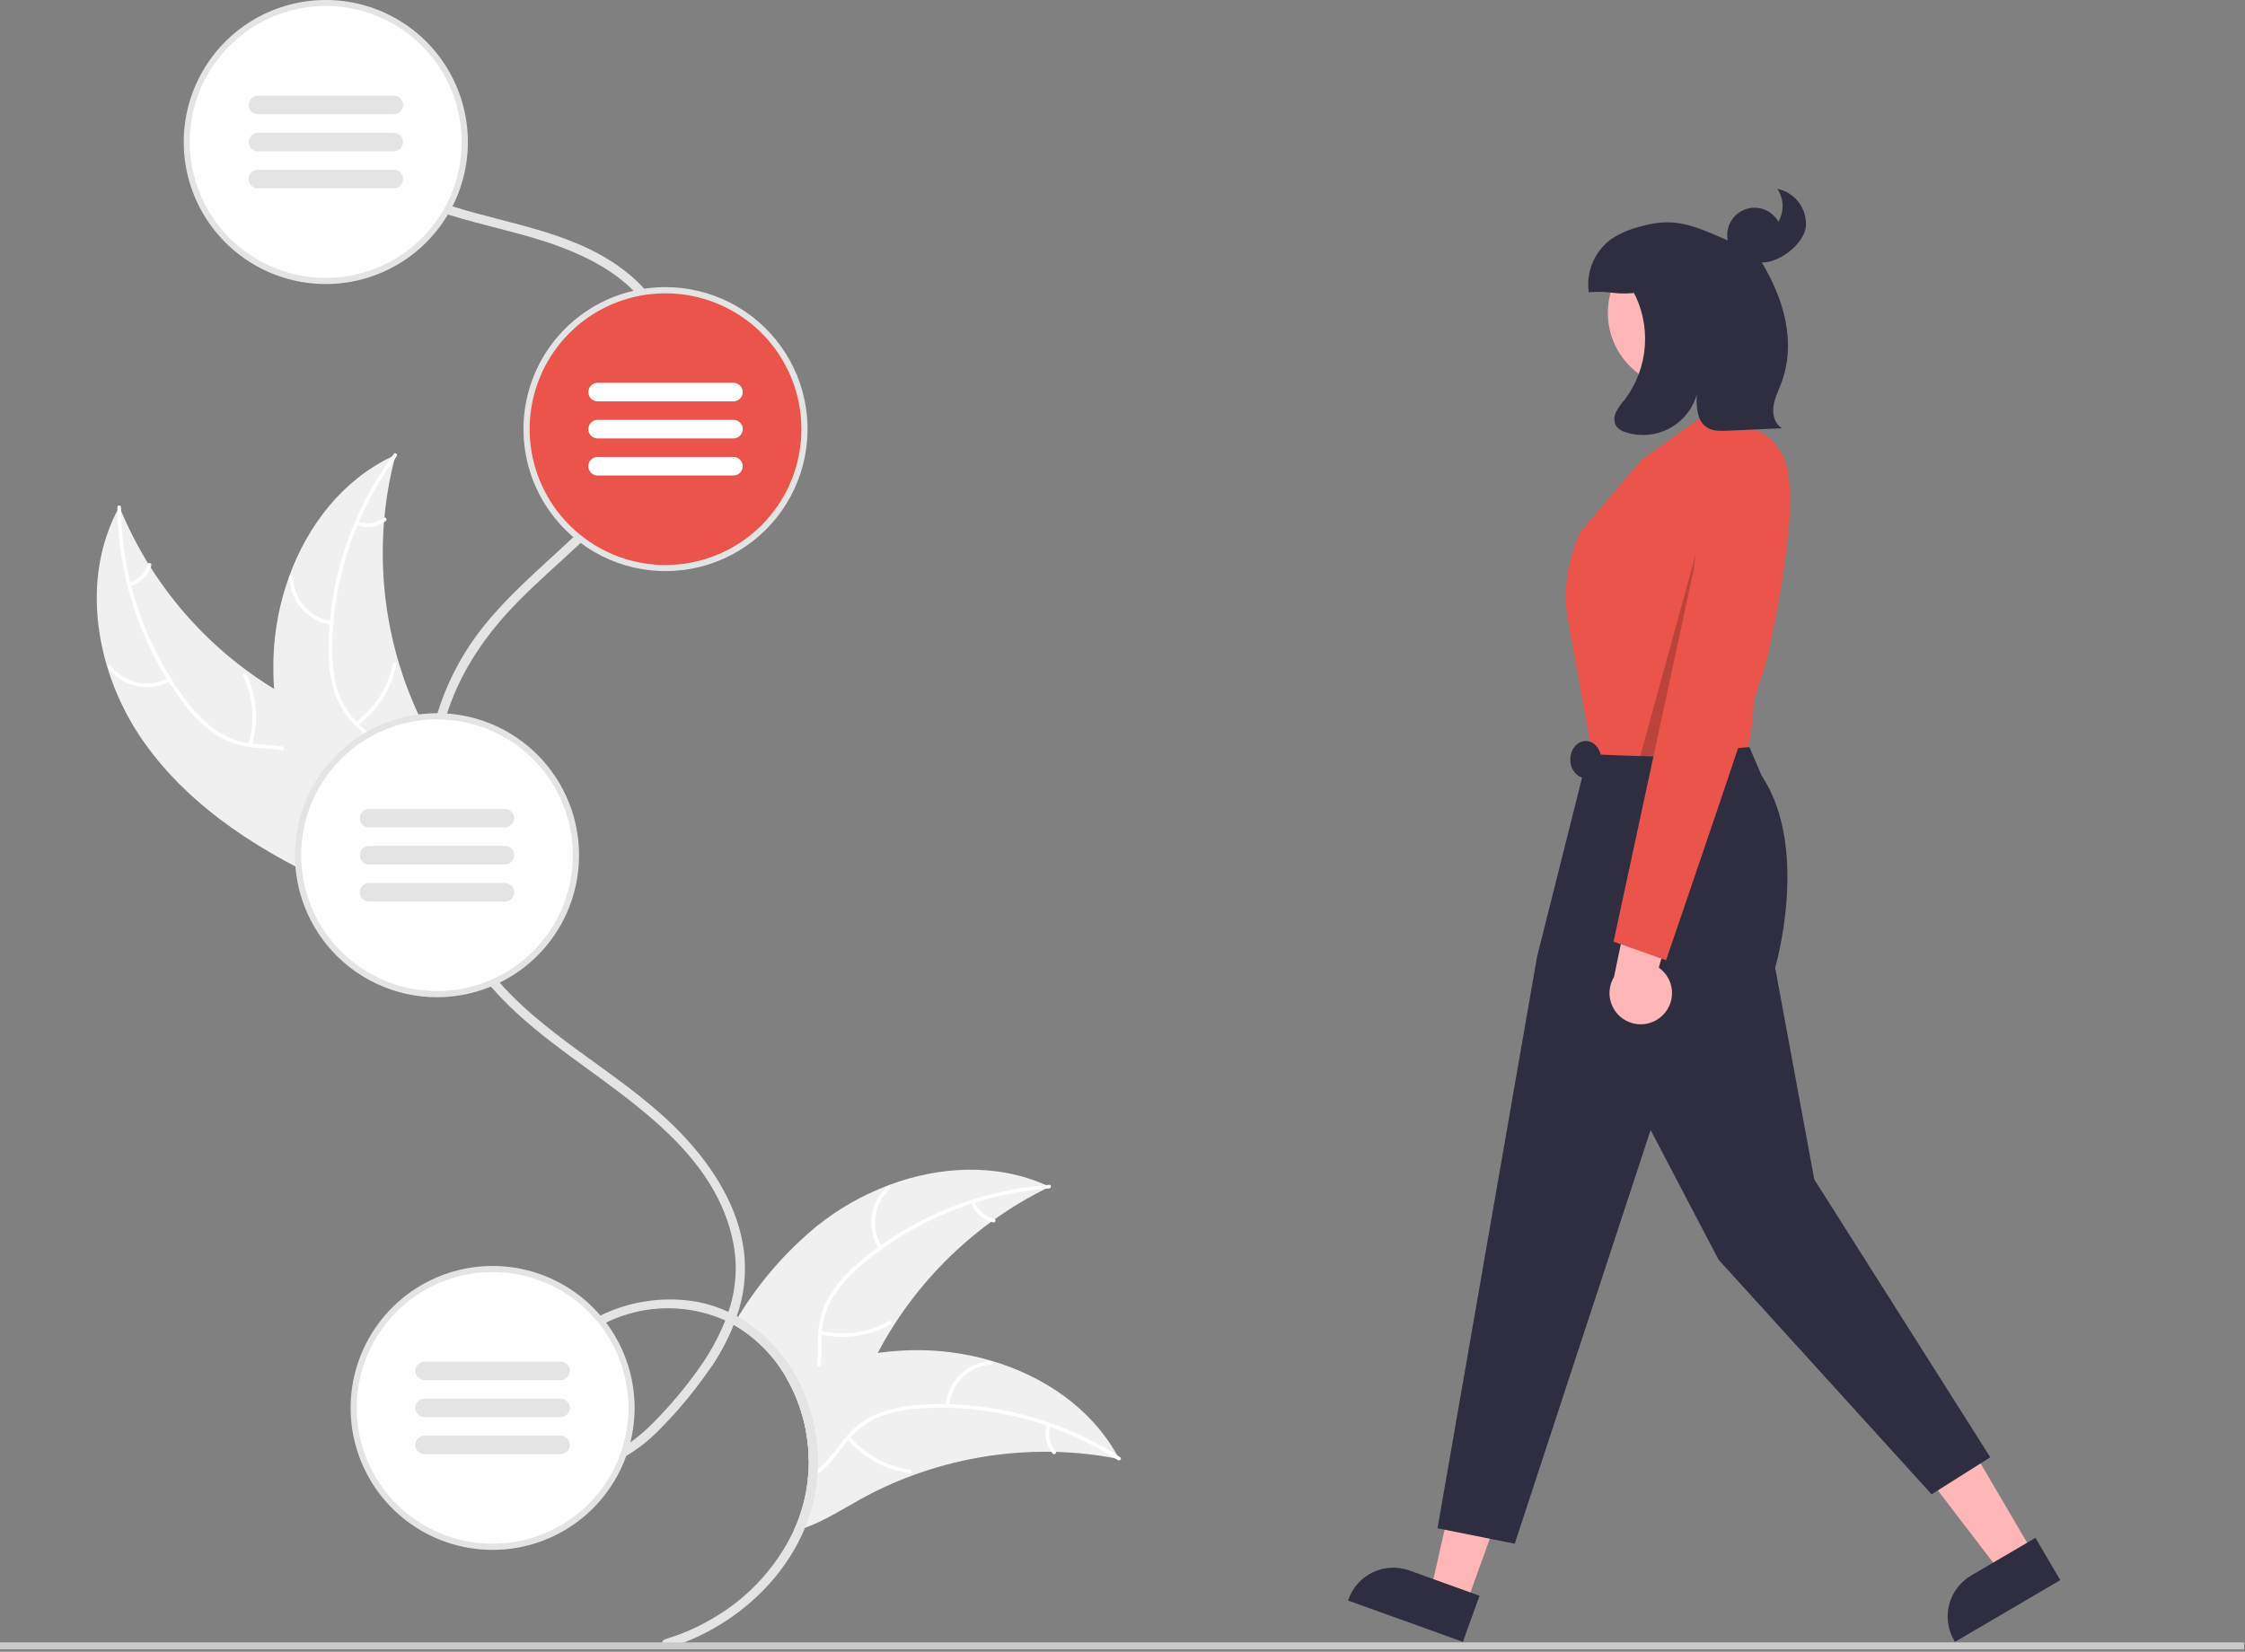 <svg width="727" height="535" viewBox="0 0 727 535" fill="none" xmlns="http://www.w3.org/2000/svg">
<rect x="0" y="0" width="727" height="535" fill="#808080" stroke="none"/>
<g clip-path="url(#clip0)">
<path d="M339.926 384.39C339.496 384.6 339.076 384.8 338.646 385.02C332.895 387.86 327.384 391.161 322.166 394.89C321.756 395.17 321.346 395.47 320.946 395.76C308.481 404.864 297.813 416.203 289.486 429.2C287.605 432.12 285.866 435.13 284.246 438.2C283.006 440.58 281.839 443 280.746 445.46C276.636 454.79 272.976 465.44 264.886 471.16C264.017 471.784 263.101 472.339 262.145 472.82C262.065 472.86 261.976 472.9 261.895 472.94C261.849 467.703 261.051 462.5 259.525 457.49C259.275 456.65 258.996 455.81 258.696 454.99C258.556 454.6 258.415 454.21 258.256 453.83C257.262 451.199 256.047 448.656 254.625 446.23C250.576 439.087 244.684 433.161 237.565 429.07C235.513 434.158 232.901 439.001 229.775 443.51C232.136 438.55 234.696 433.71 237.506 429.03C237.573 428.901 237.65 428.777 237.736 428.66C238.156 427.94 238.596 427.23 239.036 426.52C245.82 415.366 254.43 405.431 264.506 397.13C271.482 391.531 279.298 387.07 287.666 383.91C304.266 377.64 322.696 376.74 338.716 383.84C339.126 384.02 339.525 384.2 339.926 384.39Z" fill="#F0F0F0"/>
<path d="M339.756 384.93C339.386 384.96 339.016 384.99 338.645 385.02C330.853 385.672 323.156 387.185 315.696 389.53C315.326 389.65 314.946 389.77 314.565 389.89C304.236 393.24 294.488 398.169 285.665 404.5C285.576 404.56 285.476 404.63 285.386 404.7C283.335 406.19 281.339 407.757 279.395 409.4C275.665 412.409 272.435 415.99 269.826 420.01C267.769 423.378 266.526 427.178 266.196 431.11C266.156 431.5 266.125 431.9 266.096 432.29C266.085 432.61 266.065 432.92 266.056 433.24C265.966 436.24 266.105 439.29 265.815 442.28C265.7 443.643 265.459 444.992 265.096 446.31C264.375 448.859 262.995 451.173 261.096 453.02C260.358 453.749 259.555 454.409 258.696 454.99C258.556 454.6 258.416 454.21 258.256 453.83C259.105 453.241 259.895 452.571 260.616 451.83C261.954 450.459 262.981 448.815 263.625 447.01C264.112 445.602 264.434 444.142 264.586 442.66C264.926 439.72 264.786 436.7 264.855 433.77C264.875 433.01 264.916 432.26 264.976 431.52C265.223 427.731 266.276 424.039 268.065 420.69C270.461 416.552 273.546 412.852 277.186 409.75C279.466 407.71 281.849 405.788 284.326 403.99C284.646 403.75 284.966 403.51 285.296 403.29C301.05 392.16 319.493 385.444 338.716 383.84C339.085 383.8 339.446 383.78 339.815 383.75C340.576 383.69 340.516 384.88 339.756 384.93Z" fill="white"/>
<path d="M284.611 404.471C282.601 401.285 281.789 397.487 282.32 393.757C282.851 390.027 284.69 386.607 287.51 384.108C288.082 383.605 288.892 384.47 288.318 384.975C285.689 387.297 283.975 390.483 283.488 393.957C283.001 397.431 283.772 400.966 285.661 403.922C286.071 404.564 285.019 405.11 284.611 404.471Z" fill="white"/>
<path d="M265.837 431.028C273.333 432.795 281.22 431.672 287.925 427.882C288.589 427.506 289.138 428.557 288.474 428.932C281.49 432.863 273.28 434.015 265.483 432.159C264.74 431.982 265.098 430.852 265.837 431.028Z" fill="white"/>
<path d="M315.553 389.187C316.074 390.582 316.933 391.826 318.054 392.806C319.174 393.787 320.521 394.474 321.972 394.806C322.717 394.974 322.359 396.104 321.619 395.937C320.016 395.563 318.53 394.802 317.29 393.721C316.05 392.64 315.093 391.272 314.503 389.736C314.436 389.596 314.424 389.435 314.47 389.287C314.517 389.138 314.618 389.013 314.754 388.937C314.893 388.865 315.055 388.85 315.205 388.897C315.355 388.944 315.48 389.048 315.553 389.187Z" fill="white"/>
<path d="M362.455 472.58C361.995 472.49 361.535 472.4 361.075 472.33L361.065 472.32H361.045C354.749 471.113 348.364 470.427 341.955 470.27H341.945C341.445 470.25 340.955 470.23 340.465 470.23H340.455C325.021 469.99 309.677 472.622 295.205 477.99C295.185 478 295.175 478 295.155 478.01C289.392 480.147 283.803 482.725 278.435 485.72C272.705 488.91 266.805 492.66 260.685 494.84C259.459 495.289 258.207 495.663 256.935 495.96C257.235 495.32 257.525 494.67 257.795 494.02C259.79 489.25 261.074 484.213 261.605 479.07C261.655 478.64 261.695 478.21 261.725 477.77C261.855 476.17 261.915 474.55 261.895 472.94C261.849 467.703 261.051 462.5 259.525 457.49C259.275 456.65 258.995 455.81 258.695 454.99C258.555 454.6 258.415 454.21 258.255 453.83C257.261 451.199 256.047 448.657 254.625 446.23C255.535 445.86 256.455 445.5 257.375 445.16C259.755 444.26 262.165 443.43 264.585 442.66H264.595C264.995 442.53 265.405 442.4 265.815 442.28C271.838 440.424 278.002 439.06 284.245 438.2C287.665 437.738 291.106 437.451 294.555 437.34C303.471 437.072 312.373 438.21 320.935 440.71C320.955 440.72 320.975 440.72 320.995 440.73C338.035 445.71 353.285 456.09 361.815 471.41C362.035 471.8 362.245 472.18 362.455 472.58Z" fill="#F0F0F0"/>
<path d="M361.996 472.91C361.686 472.71 361.386 472.52 361.076 472.33L361.065 472.32C354.448 468.145 347.389 464.718 340.016 462.1C339.645 461.96 339.266 461.83 338.895 461.71C328.62 458.156 317.855 456.22 306.986 455.97C306.866 455.96 306.756 455.96 306.645 455.96C304.116 455.91 301.589 455.96 299.065 456.11C294.278 456.266 289.546 457.181 285.046 458.82C281.376 460.27 278.095 462.557 275.466 465.5C275.186 465.79 274.926 466.08 274.676 466.38C274.466 466.63 274.266 466.87 274.065 467.12C271.335 470.51 268.936 474.3 265.426 476.97C265.216 477.13 265.006 477.28 264.796 477.41C263.807 478.096 262.735 478.653 261.605 479.07C261.656 478.64 261.696 478.21 261.726 477.77C262.463 477.464 263.169 477.089 263.835 476.65C264.196 476.41 264.546 476.16 264.886 475.89C268.056 473.43 270.315 469.94 272.786 466.81C273.236 466.24 273.686 465.7 274.166 465.17C276.65 462.249 279.742 459.904 283.226 458.3C287.627 456.437 292.314 455.341 297.085 455.06C300.132 454.801 303.189 454.698 306.246 454.75C306.645 454.75 307.046 454.76 307.446 454.78C318.476 455.117 329.39 457.144 339.806 460.79C347.523 463.48 354.907 467.043 361.815 471.41C362.136 471.6 362.446 471.8 362.756 472C363.395 472.42 362.636 473.32 361.996 472.91Z" fill="white"/>
<path d="M306.199 455.313C306.513 451.559 308.15 448.038 310.82 445.379C313.49 442.721 317.017 441.098 320.773 440.8C321.533 440.742 321.659 441.921 320.897 441.979C317.399 442.249 314.114 443.762 311.633 446.242C309.152 448.723 307.639 452.009 307.368 455.507C307.309 456.267 306.14 456.069 306.199 455.314V455.313Z" fill="white"/>
<path d="M275.22 465.215C280.141 471.139 287.115 474.991 294.75 476.002C295.507 476.101 295.312 477.27 294.557 477.171C286.613 476.104 279.364 472.081 274.256 465.905C273.77 465.316 274.736 464.629 275.22 465.215Z" fill="white"/>
<path d="M340.106 461.74C339.682 463.167 339.619 464.678 339.924 466.135C340.228 467.593 340.889 468.952 341.848 470.091C342.342 470.674 341.375 471.36 340.885 470.781C339.831 469.518 339.102 468.016 338.763 466.406C338.423 464.796 338.483 463.128 338.937 461.546C338.967 461.394 339.055 461.258 339.181 461.168C339.308 461.077 339.464 461.038 339.618 461.059C339.773 461.085 339.911 461.171 340.002 461.299C340.094 461.426 340.131 461.585 340.106 461.74Z" fill="white"/>
<path d="M46.502 240.214C31.043 218.22 25.639 187.641 38.659 164.121C49.667 191.204 69.9 213.521 95.778 227.123C105.777 232.333 117.441 237.086 121.874 247.453C124.633 253.903 123.893 261.422 121.388 267.975C118.883 274.528 114.754 280.312 110.668 286.015L110.418 287.749C85.844 276.847 61.961 262.208 46.502 240.214Z" fill="#F0F0F0"/>
<path d="M39.184 164.325C39.357 186.576 46.535 208.208 59.701 226.147C62.467 230.059 65.832 233.511 69.673 236.375C73.504 239.044 77.981 240.639 82.637 240.993C86.972 241.411 91.454 241.336 95.612 242.8C97.729 243.581 99.657 244.8 101.27 246.379C102.882 247.957 104.143 249.859 104.97 251.958C107.165 257.137 107.368 262.796 107.374 268.336C107.382 274.488 107.292 280.877 110.055 286.537C110.39 287.223 109.306 287.702 108.972 287.017C104.164 277.171 107.719 265.881 104.962 255.585C103.676 250.782 100.935 246.336 96.22 244.308C92.097 242.535 87.475 242.608 83.082 242.224C78.535 241.945 74.125 240.557 70.238 238.18C66.264 235.521 62.771 232.205 59.91 228.373C53.33 219.851 48.132 210.346 44.505 200.209C40.301 188.662 38.103 176.481 38.007 164.193C38.001 163.433 39.179 163.569 39.184 164.325H39.184Z" fill="white"/>
<path d="M55.123 220.62C51.813 222.42 47.971 222.986 44.283 222.215C40.595 221.444 37.301 219.388 34.99 216.412C34.524 215.809 35.44 215.057 35.906 215.661C38.054 218.436 41.122 220.351 44.558 221.062C47.994 221.773 51.57 221.232 54.642 219.537C55.31 219.169 55.787 220.255 55.123 220.62Z" fill="white"/>
<path d="M80.411 241.071C82.659 233.704 82.047 225.761 78.698 218.825C78.366 218.138 79.45 217.659 79.781 218.345C83.253 225.569 83.872 233.836 81.516 241.497C81.291 242.227 80.187 241.797 80.411 241.071Z" fill="white"/>
<path d="M41.869 188.755C43.295 188.325 44.591 187.548 45.642 186.493C46.694 185.439 47.466 184.139 47.891 182.712C48.107 181.98 49.211 182.411 48.997 183.138C48.52 184.713 47.665 186.147 46.506 187.315C45.347 188.483 43.92 189.349 42.349 189.838C42.205 189.897 42.044 189.898 41.899 189.842C41.754 189.786 41.635 189.677 41.568 189.537C41.505 189.393 41.501 189.23 41.557 189.084C41.614 188.938 41.726 188.819 41.869 188.755Z" fill="white"/>
<path d="M128.122 147.339C128 147.801 127.878 148.262 127.763 148.731C126.159 154.94 125.063 161.269 124.484 167.656C124.432 168.149 124.386 168.65 124.348 169.143C123.118 184.546 124.758 200.042 129.185 214.846C130.952 220.735 133.165 226.481 135.804 232.034C139.448 239.703 144.011 247.728 144.883 255.913C144.984 256.766 145.032 257.624 145.026 258.483L112.552 287.919C112.445 287.949 112.344 287.987 112.236 288.017L110.993 289.252C110.837 288.975 110.681 288.684 110.525 288.407C110.434 288.247 110.35 288.08 110.259 287.92C110.2 287.811 110.142 287.702 110.083 287.607C110.063 287.571 110.044 287.534 110.031 287.505C109.972 287.41 109.927 287.316 109.875 287.228C108.999 285.607 108.132 283.976 107.276 282.336C107.269 282.329 107.269 282.329 107.27 282.315C100.776 269.805 95.269 256.643 91.935 243.064C91.835 242.655 91.728 242.24 91.643 241.818C90.174 235.688 89.209 229.449 88.756 223.163C88.52 219.72 88.457 216.267 88.57 212.818C88.878 203.905 90.586 195.097 93.631 186.716C99.704 170.009 111.052 155.429 126.905 147.903C127.31 147.71 127.709 147.524 128.122 147.339Z" fill="#F0F0F0"/>
<path d="M128.421 147.818C115.162 165.688 107.87 187.282 107.582 209.532C107.435 214.321 108.043 219.103 109.385 223.702C110.838 228.14 113.452 232.109 116.956 235.195C120.166 238.138 123.79 240.777 126.228 244.449C127.448 246.347 128.254 248.482 128.591 250.713C128.928 252.944 128.79 255.222 128.186 257.396C126.82 262.852 123.576 267.492 120.245 271.92C116.547 276.836 112.629 281.884 111.427 288.066C111.282 288.815 110.128 288.546 110.273 287.798C112.363 277.042 121.999 270.167 125.996 260.287C127.862 255.677 128.349 250.477 125.805 246.02C123.581 242.122 119.846 239.397 116.571 236.445C113.108 233.485 110.423 229.721 108.75 225.484C107.178 220.968 106.386 216.217 106.408 211.435C106.286 200.669 107.857 189.951 111.065 179.673C114.66 167.922 120.239 156.873 127.56 147.004C128.014 146.393 128.872 147.211 128.421 147.818H128.421Z" fill="white"/>
<path d="M107.254 202.362C103.527 201.807 100.119 199.945 97.639 197.109C95.158 194.273 93.766 190.648 93.712 186.881C93.711 186.727 93.77 186.579 93.876 186.468C93.982 186.357 94.127 186.291 94.281 186.285C94.434 186.279 94.584 186.333 94.699 186.435C94.814 186.537 94.885 186.68 94.896 186.833C94.94 190.341 96.237 193.718 98.552 196.354C100.868 198.99 104.049 200.711 107.522 201.208C108.277 201.317 108.004 202.47 107.254 202.362V202.362Z" fill="white"/>
<path d="M115.133 233.917C121.362 229.388 125.656 222.678 127.158 215.124C127.307 214.375 128.46 214.645 128.312 215.392C126.735 223.25 122.252 230.224 115.759 234.922C115.139 235.37 114.517 234.361 115.132 233.917H115.133Z" fill="white"/>
<path d="M115.857 168.941C117.254 169.456 118.757 169.616 120.232 169.407C121.706 169.198 123.105 168.625 124.304 167.742C124.917 167.287 125.539 168.296 124.93 168.748C123.601 169.718 122.055 170.348 120.427 170.583C118.798 170.817 117.137 170.65 115.588 170.095C115.438 170.055 115.308 169.959 115.226 169.827C115.144 169.695 115.115 169.536 115.146 169.383C115.182 169.231 115.277 169.099 115.41 169.016C115.543 168.933 115.704 168.906 115.857 168.941Z" fill="white"/>
<path d="M264.885 471.16C264.596 464.95 263.316 458.826 261.095 453.02C260.946 452.62 260.785 452.23 260.615 451.83C259.685 449.537 258.603 447.308 257.375 445.16C253.049 437.411 246.713 430.971 239.035 426.52C238.885 426.44 238.745 426.36 238.605 426.28C240.968 419.562 241.761 412.392 240.926 405.32C239.145 391.15 231.225 378.54 221.665 368.25C203.935 349.15 179.006 337.74 161.805 318.28C161.585 318.03 161.355 317.77 161.135 317.51C160.905 317.25 160.685 316.98 160.455 316.71C158.176 314.018 156.078 311.179 154.176 308.21C150.929 303.105 148.23 297.671 146.125 292C145.395 290.03 144.725 288.02 144.135 286C143.546 284.02 143.026 282.02 142.575 280C142.135 278.01 141.759 276.01 141.446 274C141.135 272.01 140.892 270.01 140.716 268C140.535 266 140.419 264 140.365 262C140.102 252.22 141.385 242.46 144.165 233.08C144.256 232.75 144.355 232.43 144.466 232.1C144.565 231.77 144.665 231.44 144.775 231.11C144.865 230.82 144.955 230.54 145.055 230.25C149.685 216.41 157.935 204.76 168.145 194.46C174.525 188.02 181.415 182.07 188.035 175.86C188.275 175.64 188.515 175.41 188.756 175.18C189.006 174.95 189.265 174.71 189.515 174.47C193.709 170.543 197.682 166.386 201.415 162.02C203.576 159.463 205.589 156.785 207.446 154C208.756 152.06 209.975 150.05 211.095 148C212.175 146.04 213.159 144.04 214.046 142C214.895 140.04 215.655 138.03 216.305 136C216.939 134.03 217.463 132.027 217.875 130C218.285 128.019 218.576 126.015 218.745 124C218.754 123.981 218.757 123.96 218.756 123.94C219.675 113.649 216.587 103.4 210.135 95.33C209.895 95.02 209.645 94.72 209.385 94.42C209.135 94.11 208.875 93.81 208.605 93.52C207.278 92.016 205.84 90.612 204.305 89.32C187.895 75.42 166.405 73.07 146.515 66.85C146.196 66.75 145.885 66.65 145.565 66.55C145.236 66.44 144.905 66.34 144.575 66.23C139.451 64.6 134.476 62.532 129.705 60.05C129.645 60.02 129.595 59.99 129.535 59.96C126.838 58.519 124.263 56.86 121.835 55C119.486 53.207 117.31 51.199 115.335 49C114.825 48.44 114.336 47.87 113.865 47.29C112.756 45.94 110.915 47.57 111.506 49C111.562 49.152 111.643 49.294 111.745 49.42C113.372 51.418 115.154 53.283 117.075 55C119.59 57.252 122.312 59.261 125.205 61C130.84 64.307 136.84 66.948 143.085 68.87C143.415 68.98 143.745 69.08 144.075 69.19C144.395 69.29 144.716 69.39 145.046 69.49C157.095 73.24 169.855 75.63 181.275 79.89C189.915 83.11 198.615 87.57 205.165 94.18C205.435 94.46 205.705 94.74 205.966 95.02C206.236 95.3 206.495 95.59 206.756 95.88C208.341 97.673 209.754 99.611 210.975 101.67C214.857 108.431 216.503 116.247 215.675 124C215.5 126.016 215.199 128.02 214.775 130C214.34 132.031 213.786 134.034 213.115 136C212.515 137.81 211.815 139.58 211.046 141.32C210.946 141.55 210.835 141.78 210.736 142C209.785 144.07 208.745 146.07 207.615 148C206.415 150.07 205.125 152.06 203.745 154C198.815 160.713 193.253 166.938 187.135 172.59C186.885 172.83 186.635 173.07 186.385 173.3C186.145 173.53 185.905 173.75 185.675 173.98C174.805 184.22 163.145 193.85 154.315 205.83C148.731 213.46 144.456 221.966 141.665 231C141.565 231.33 141.455 231.66 141.365 232C141.256 232.33 141.155 232.66 141.065 233C138.367 242.422 137.129 252.202 137.395 262C137.445 264 137.555 266 137.736 268C137.905 270.01 138.139 272.01 138.435 274C138.575 274.99 138.735 275.97 138.915 276.95C139.095 277.97 139.296 278.99 139.525 280C139.945 282.02 140.445 284.02 141.006 286C141.575 288.02 142.225 290.02 142.935 292C145.38 298.875 148.672 305.419 152.736 311.48C154.256 313.73 155.875 315.88 157.595 317.95C157.825 318.22 158.055 318.5 158.285 318.77C158.506 319.04 158.736 319.3 158.965 319.56C165.785 327.42 173.915 334.1 182.275 340.35C204.315 356.82 232.115 373.75 237.575 403.14C238.866 410.42 238.28 417.909 235.875 424.9C232.688 423.423 229.334 422.338 225.885 421.67C215.198 419.778 204.187 421.326 194.435 426.09C194.135 426.24 193.835 426.39 193.535 426.54C193.225 426.71 192.915 426.87 192.615 427.04C186.515 430.239 181.425 435.072 177.915 441C176.849 442.903 175.987 444.914 175.345 447C174.751 448.955 174.356 450.965 174.165 453C174.075 453.93 174.025 454.89 174.015 455.86C174.004 456.909 174.057 457.957 174.175 459C174.401 461.062 174.916 463.082 175.705 465C176.517 467.008 177.712 468.839 179.225 470.39C179.435 470.6 179.645 470.81 179.865 471C182.013 472.846 184.584 474.133 187.35 474.746C190.115 475.358 192.989 475.277 195.715 474.51C197.229 474.119 198.705 473.593 200.125 472.94C200.585 472.74 201.035 472.52 201.475 472.28C201.915 472.06 202.355 471.82 202.796 471.57C206.663 469.256 210.215 466.453 213.365 463.23C218.651 457.942 223.506 452.24 227.885 446.18C228.525 445.3 229.155 444.41 229.775 443.51C232.9 439.001 235.513 434.158 237.565 429.07C244.684 433.161 250.575 439.087 254.625 446.23C256.047 448.656 257.261 451.199 258.255 453.83C258.415 454.21 258.555 454.6 258.695 454.99C258.995 455.81 259.275 456.65 259.525 457.49C261.051 462.5 261.849 467.703 261.895 472.94C261.915 474.55 261.855 476.17 261.725 477.77C261.695 478.21 261.655 478.64 261.605 479.07C261.074 484.213 259.79 489.25 257.795 494.02C257.525 494.67 257.235 495.32 256.935 495.96C251.615 507.083 243.234 516.46 232.775 522.99C227.392 526.411 221.564 529.076 215.455 530.91C213.615 531.47 214.395 534.37 216.255 533.81C235.665 527.95 252.965 513.55 260.685 494.84C262.919 489.447 264.296 483.738 264.765 477.92C264.775 477.75 264.795 477.58 264.795 477.41C264.835 476.9 264.865 476.4 264.885 475.89C264.955 474.32 264.945 472.74 264.885 471.16ZM226.006 443.68C221.727 449.677 216.975 455.321 211.796 460.56C209.441 462.989 206.877 465.208 204.135 467.19C203.725 467.48 203.305 467.76 202.885 468.04C202.465 468.31 202.035 468.57 201.605 468.82C199.221 470.26 196.611 471.287 193.885 471.86C190.38 472.572 186.735 471.929 183.685 470.06C181.698 468.822 180.078 467.075 178.995 465C178.895 464.828 178.805 464.651 178.725 464.47C177.922 462.74 177.399 460.894 177.175 459C176.924 457.007 176.927 454.991 177.185 453C177.39 451.325 177.741 449.672 178.236 448.06C178.345 447.7 178.466 447.35 178.585 447C179.333 444.887 180.333 442.872 181.565 441C184.861 436.119 189.295 432.113 194.486 429.33C194.785 429.16 195.085 429 195.395 428.84C195.685 428.68 195.975 428.53 196.275 428.39C198.481 427.297 200.776 426.394 203.135 425.69C213.611 422.514 224.881 423.224 234.875 427.69C232.596 433.368 229.616 438.74 226.006 443.68V443.68Z" fill="#E4E4E4"/>
<path d="M105.516 91C130.368 91 150.516 70.853 150.516 46C150.516 21.147 130.368 1 105.516 1C80.663 1 60.516 21.147 60.516 46C60.516 70.853 80.663 91 105.516 91Z" fill="white"/>
<path d="M105.516 4.32187e-06C97.465 -0.003 89.553 2.106 82.573 6.119C75.592 10.131 69.787 15.905 65.738 22.864C61.688 29.823 59.536 37.723 59.497 45.775C59.457 53.826 61.532 61.747 65.513 68.745C69.494 75.743 75.242 81.574 82.183 85.655C89.124 89.735 97.014 91.923 105.065 91.998C113.116 92.073 121.046 90.034 128.062 86.085C135.078 82.135 140.935 76.413 145.046 69.49C145.566 68.63 146.056 67.75 146.516 66.85C150.083 59.838 151.792 52.027 151.48 44.166C151.167 36.304 148.843 28.655 144.729 21.948C140.616 15.241 134.851 9.702 127.986 5.859C121.12 2.016 113.384 -0.001 105.516 4.32187e-06ZM105.516 90C95.906 90.008 86.558 86.871 78.897 81.07C71.237 75.269 65.684 67.121 63.086 57.869C60.489 48.617 60.989 38.77 64.51 29.829C68.031 20.888 74.381 13.344 82.59 8.349C90.799 3.353 100.416 1.18 109.976 2.161C119.535 3.141 128.511 7.222 135.535 13.781C142.558 20.339 147.244 29.015 148.876 38.485C150.508 47.955 148.998 57.699 144.576 66.23C144.116 67.13 143.616 68.01 143.086 68.87C139.162 75.319 133.645 80.65 127.065 84.35C120.486 88.051 113.065 89.996 105.516 90Z" fill="#E4E4E4"/>
<path d="M83.516 37L127.516 37C129.172 37 130.516 35.657 130.516 34C130.516 32.343 129.172 31 127.516 31L83.516 31C81.859 31 80.516 32.343 80.516 34C80.516 35.657 81.859 37 83.516 37Z" fill="#E4E4E4"/>
<path d="M83.516 49L127.516 49C129.172 49 130.516 47.657 130.516 46C130.516 44.343 129.172 43 127.516 43L83.516 43C81.859 43 80.516 44.343 80.516 46C80.516 47.657 81.859 49 83.516 49Z" fill="#E4E4E4"/>
<path d="M83.516 61L127.516 61C129.172 61 130.516 59.657 130.516 58C130.516 56.343 129.172 55 127.516 55L83.516 55C81.859 55 80.516 56.343 80.516 58C80.516 59.657 81.859 61 83.516 61Z" fill="#E4E4E4"/>
<path d="M141.516 322C166.368 322 186.516 301.853 186.516 277C186.516 252.147 166.368 232 141.516 232C116.663 232 96.516 252.147 96.516 277C96.516 301.853 116.663 322 141.516 322Z" fill="white"/>
<path d="M144.775 231.11C143.746 231.04 142.716 231 141.666 231H141.516C134.721 230.999 128.01 232.504 121.866 235.406C115.721 238.309 110.296 242.536 105.981 247.784C101.665 253.033 98.566 259.173 96.906 265.762C95.246 272.351 95.066 279.226 96.379 285.893C97.693 292.56 100.468 298.853 104.503 304.32C108.539 309.787 113.736 314.292 119.72 317.511C125.704 320.73 132.327 322.583 139.113 322.937C145.899 323.292 152.679 322.138 158.966 319.56C159.926 319.16 160.876 318.73 161.806 318.28C170.879 313.82 178.23 306.496 182.723 297.439C187.216 288.382 188.601 278.098 186.662 268.175C184.723 258.253 179.57 249.245 171.999 242.546C164.428 235.846 154.86 231.827 144.775 231.11ZM141.516 321C129.885 321 118.728 316.394 110.483 308.191C102.238 299.988 97.576 288.854 97.517 277.224C97.457 265.594 102.005 254.413 110.165 246.126C118.326 237.839 129.436 233.119 141.065 233H141.516C142.406 233 143.286 233.03 144.166 233.08C153.903 233.667 163.169 237.473 170.507 243.9C177.845 250.327 182.839 259.01 184.704 268.585C186.569 278.16 185.199 288.083 180.81 296.794C176.42 305.506 169.26 312.511 160.456 316.71C159.516 317.16 158.565 317.57 157.596 317.95C152.476 319.971 147.02 321.006 141.516 321V321Z" fill="#E4E4E4"/>
<path d="M119.516 268H163.516C165.172 268 166.516 266.657 166.516 265C166.516 263.343 165.172 262 163.516 262H119.516C117.859 262 116.516 263.343 116.516 265C116.516 266.657 117.859 268 119.516 268Z" fill="#E4E4E4"/>
<path d="M119.516 280H163.516C165.172 280 166.516 278.657 166.516 277C166.516 275.343 165.172 274 163.516 274H119.516C117.859 274 116.516 275.343 116.516 277C116.516 278.657 117.859 280 119.516 280Z" fill="#E4E4E4"/>
<path d="M119.516 292H163.516C165.172 292 166.516 290.657 166.516 289C166.516 287.343 165.172 286 163.516 286H119.516C117.859 286 116.516 287.343 116.516 289C116.516 290.657 117.859 292 119.516 292Z" fill="#E4E4E4"/>
<path d="M159.516 501C184.368 501 204.516 480.853 204.516 456C204.516 431.147 184.368 411 159.516 411C134.663 411 114.516 431.147 114.516 456C114.516 480.853 134.663 501 159.516 501Z" fill="white"/>
<path d="M196.276 428.39C195.686 427.6 195.076 426.84 194.436 426.09C187.856 418.414 178.931 413.121 169.04 411.028C159.149 408.936 148.844 410.162 139.72 414.515C130.595 418.869 123.16 426.109 118.565 435.114C113.969 444.118 112.469 454.387 114.297 464.33C116.125 474.273 121.178 483.337 128.676 490.119C136.174 496.901 145.697 501.023 155.773 501.847C165.85 502.671 175.917 500.152 184.417 494.679C192.917 489.206 199.377 481.084 202.796 471.57C203.319 470.135 203.766 468.673 204.136 467.19C205.803 460.546 205.962 453.613 204.602 446.9C203.242 440.186 200.397 433.862 196.276 428.39ZM159.516 500C152.154 500.004 144.909 498.162 138.444 494.64C131.979 491.119 126.501 486.032 122.512 479.845C118.522 473.658 116.149 466.569 115.609 459.228C115.069 451.886 116.379 444.526 119.421 437.822C122.462 431.118 127.137 425.284 133.017 420.855C138.898 416.426 145.795 413.543 153.078 412.47C160.361 411.397 167.797 412.169 174.705 414.714C181.612 417.26 187.771 421.498 192.616 427.04C193.266 427.78 193.886 428.54 194.486 429.33C198.724 434.874 201.581 441.347 202.819 448.215C204.057 455.082 203.641 462.146 201.606 468.82C201.184 470.218 200.69 471.593 200.126 472.94C196.775 480.949 191.133 487.79 183.908 492.604C176.683 497.418 168.198 499.991 159.516 500Z" fill="#E4E4E4"/>
<path d="M137.516 447H181.516C183.172 447 184.516 445.657 184.516 444C184.516 442.343 183.172 441 181.516 441H137.516C135.859 441 134.516 442.343 134.516 444C134.516 445.657 135.859 447 137.516 447Z" fill="#E4E4E4"/>
<path d="M137.516 459H181.516C183.172 459 184.516 457.657 184.516 456C184.516 454.343 183.172 453 181.516 453H137.516C135.859 453 134.516 454.343 134.516 456C134.516 457.657 135.859 459 137.516 459Z" fill="#E4E4E4"/>
<path d="M137.516 471H181.516C183.172 471 184.516 469.657 184.516 468C184.516 466.343 183.172 465 181.516 465H137.516C135.859 465 134.516 466.343 134.516 468C134.516 469.657 135.859 471 137.516 471Z" fill="#E4E4E4"/>
<path d="M215.516 184C240.368 184 260.516 163.853 260.516 139C260.516 114.147 240.368 94 215.516 94C190.663 94 170.516 114.147 170.516 139C170.516 163.853 190.663 184 215.516 184Z" fill="#EA544A"/>
<path d="M215.516 93C213.203 93 210.893 93.174 208.606 93.52C207.436 93.69 206.296 93.91 205.166 94.18C196.864 96.094 189.257 100.276 183.194 106.261C177.131 112.246 172.85 119.798 170.828 128.074C168.807 136.35 169.125 145.025 171.747 153.131C174.368 161.237 179.191 168.455 185.676 173.98C186.446 174.63 187.226 175.26 188.036 175.86C193.874 180.213 200.662 183.117 207.842 184.334C215.022 185.55 222.388 185.045 229.334 182.858C236.28 180.672 242.608 176.867 247.796 171.757C252.984 166.648 256.885 160.379 259.178 153.467C261.47 146.555 262.088 139.198 260.981 132C259.875 124.802 257.074 117.971 252.811 112.067C248.548 106.163 242.944 101.356 236.46 98.041C229.976 94.726 222.798 92.998 215.516 93ZM215.516 183C206.16 183.01 197.047 180.02 189.516 174.47C188.696 173.87 187.906 173.25 187.136 172.59C180.818 167.26 176.13 160.258 173.609 152.385C171.089 144.513 170.839 136.09 172.887 128.082C174.935 120.073 179.199 112.805 185.19 107.109C191.18 101.414 198.655 97.522 206.756 95.88C207.876 95.65 208.996 95.47 210.136 95.33C211.921 95.109 213.717 94.999 215.516 95C227.185 95 238.377 99.636 246.628 107.887C254.88 116.139 259.516 127.331 259.516 139C259.516 150.67 254.88 161.861 246.628 170.113C238.377 178.364 227.185 183 215.516 183V183Z" fill="#E4E4E4"/>
<path d="M193.516 130H237.516C239.172 130 240.516 128.657 240.516 127C240.516 125.343 239.172 124 237.516 124H193.516C191.859 124 190.516 125.343 190.516 127C190.516 128.657 191.859 130 193.516 130Z" fill="white"/>
<path d="M193.516 142H237.516C239.172 142 240.516 140.657 240.516 139C240.516 137.343 239.172 136 237.516 136H193.516C191.859 136 190.516 137.343 190.516 139C190.516 140.657 191.859 142 193.516 142Z" fill="white"/>
<path d="M193.516 154H237.516C239.172 154 240.516 152.657 240.516 151C240.516 149.343 239.172 148 237.516 148H193.516C191.859 148 190.516 149.343 190.516 151C190.516 152.657 191.859 154 193.516 154Z" fill="white"/>
<path d="M474.817 519.554L463.283 515.4L473.818 468.933L490.842 475.064L474.817 519.554Z" fill="#FFB6B6"/>
<path d="M476.165 515.79L464.175 511.47L456.395 508.67C454.494 507.985 452.477 507.681 450.459 507.776C448.44 507.87 446.46 508.362 444.632 509.221C442.804 510.081 441.162 511.293 439.802 512.787C438.442 514.281 437.39 516.029 436.705 517.93L436.535 518.4L473.735 531.79L479.115 516.85L476.165 515.79Z" fill="#2F2E41"/>
<path d="M658.468 503.131L647.892 509.331L618.942 471.488L634.552 462.337L658.468 503.131Z" fill="#FFB6B6"/>
<path d="M659.146 498.1L656.446 499.68L645.446 506.13L638.316 510.31C636.572 511.331 635.046 512.685 633.827 514.296C632.607 515.906 631.716 517.742 631.206 519.697C630.697 521.652 630.577 523.688 630.855 525.69C631.133 527.691 631.803 529.618 632.826 531.36L633.076 531.79L667.176 511.8L659.146 498.1Z" fill="#2F2E41"/>
<path d="M545.205 125.852C558.755 125.852 569.74 114.867 569.74 101.317C569.74 87.766 558.755 76.782 545.205 76.782C531.655 76.782 520.67 87.766 520.67 101.317C520.67 114.867 531.655 125.852 545.205 125.852Z" fill="#FFB6B6"/>
<path d="M554.693 134.671L549.553 136.108L531.515 149L511.994 171.989C511.994 171.989 504.984 185.133 507.612 200.029C510.241 214.926 516.004 245.956 516.004 245.956C516.004 245.956 563.763 245.629 565.515 243C567.268 240.371 567.836 228.431 567.836 228.431L574.846 150.444C574.846 150.444 566.96 137.3 562.579 137.3C559.751 137.205 557.012 136.292 554.693 134.671Z" fill="#EA544A"/>
<path d="M566.516 242C566.516 242 557.322 242.451 551.188 244.203C545.054 245.956 514.251 244.203 514.251 244.203L497.736 309.923L465.516 495L490.516 500L534.516 366L556.516 408L625.516 484L644.516 472L587.516 382L574.847 313.428C574.847 313.428 586.238 274.872 570.466 251.213L566.516 242Z" fill="#2F2E41"/>
<path opacity="0.2" d="M549.101 179.609L540.339 244.452L531.148 244.931L549.101 179.609Z" fill="black"/>
<path d="M513.516 252C516.277 252 518.516 249.314 518.516 246C518.516 242.686 516.277 240 513.516 240C510.754 240 508.516 242.686 508.516 246C508.516 249.314 510.754 252 513.516 252Z" fill="#2F2E41"/>
<path d="M538.493 328.778C539.535 327.741 540.337 326.488 540.842 325.108C541.348 323.727 541.545 322.253 541.419 320.788C541.293 319.324 540.848 317.904 540.114 316.63C539.38 315.357 538.376 314.259 537.172 313.415L546.958 279.046L529.249 284.633L522.671 316.414C521.387 318.53 520.925 321.044 521.37 323.478C521.816 325.913 523.14 328.099 525.09 329.623C527.04 331.147 529.482 331.903 531.952 331.747C534.422 331.591 536.749 330.535 538.493 328.778V328.778Z" fill="#FFB6B6"/>
<path d="M558.176 139.435C558.176 139.435 569.977 134.327 577.141 147.188C584.306 160.048 573.966 204.746 572.516 212C571.065 219.254 539.516 311 539.516 311L522.516 305L558.176 139.435Z" fill="#EA544A"/>
<path d="M575.571 61.158C576.612 62.725 577.195 64.553 577.253 66.433C577.311 68.314 576.841 70.174 575.898 71.802C574.867 69.963 573.213 68.553 571.234 67.825C569.256 67.097 567.082 67.099 565.105 67.831C563.128 68.563 561.477 69.977 560.449 71.817C559.422 73.658 559.085 75.805 559.499 77.872C547.582 72.659 541.76 69.944 529.369 73.898C526.553 74.713 523.89 75.984 521.485 77.66C518.912 79.614 516.907 82.22 515.677 85.208C514.446 88.196 514.035 91.458 514.486 94.658C522.021 94.077 521.555 95.497 529.089 94.917L528.742 94.115C531.758 99.638 533.114 105.914 532.646 112.189C532.178 118.463 529.906 124.469 526.105 129.483C524.996 130.713 524.049 132.079 523.286 133.548C522.912 134.289 522.741 135.115 522.788 135.943C522.836 136.771 523.102 137.572 523.558 138.265C524.293 139.079 525.249 139.663 526.31 139.946C528.625 140.726 531.075 141.029 533.51 140.837C535.946 140.644 538.317 139.96 540.481 138.825C542.645 137.691 544.557 136.129 546.1 134.236C547.644 132.342 548.788 130.155 549.463 127.806C549.288 131.716 549.485 136.384 552.798 138.467C554.702 139.664 557.107 139.604 559.354 139.504C565.261 139.241 571.168 138.979 577.076 138.716C574.849 137.423 573.991 134.54 574.255 131.979C574.519 129.417 575.673 127.049 576.617 124.653C581.856 111.346 577.885 97.256 570.516 85C576.137 85.248 584.201 78.987 584.804 73.392C585.013 70.579 584.192 67.787 582.493 65.535C580.794 63.284 578.333 61.728 575.571 61.158Z" fill="#2F2E41"/>
<path d="M726.692 531.958H0V534.198H726.692V531.958Z" fill="#CACACA"/>
</g>
<defs>
<clipPath id="clip0">
<rect width="726.692" height="534.198" fill="white"/>
</clipPath>
</defs>
</svg>
